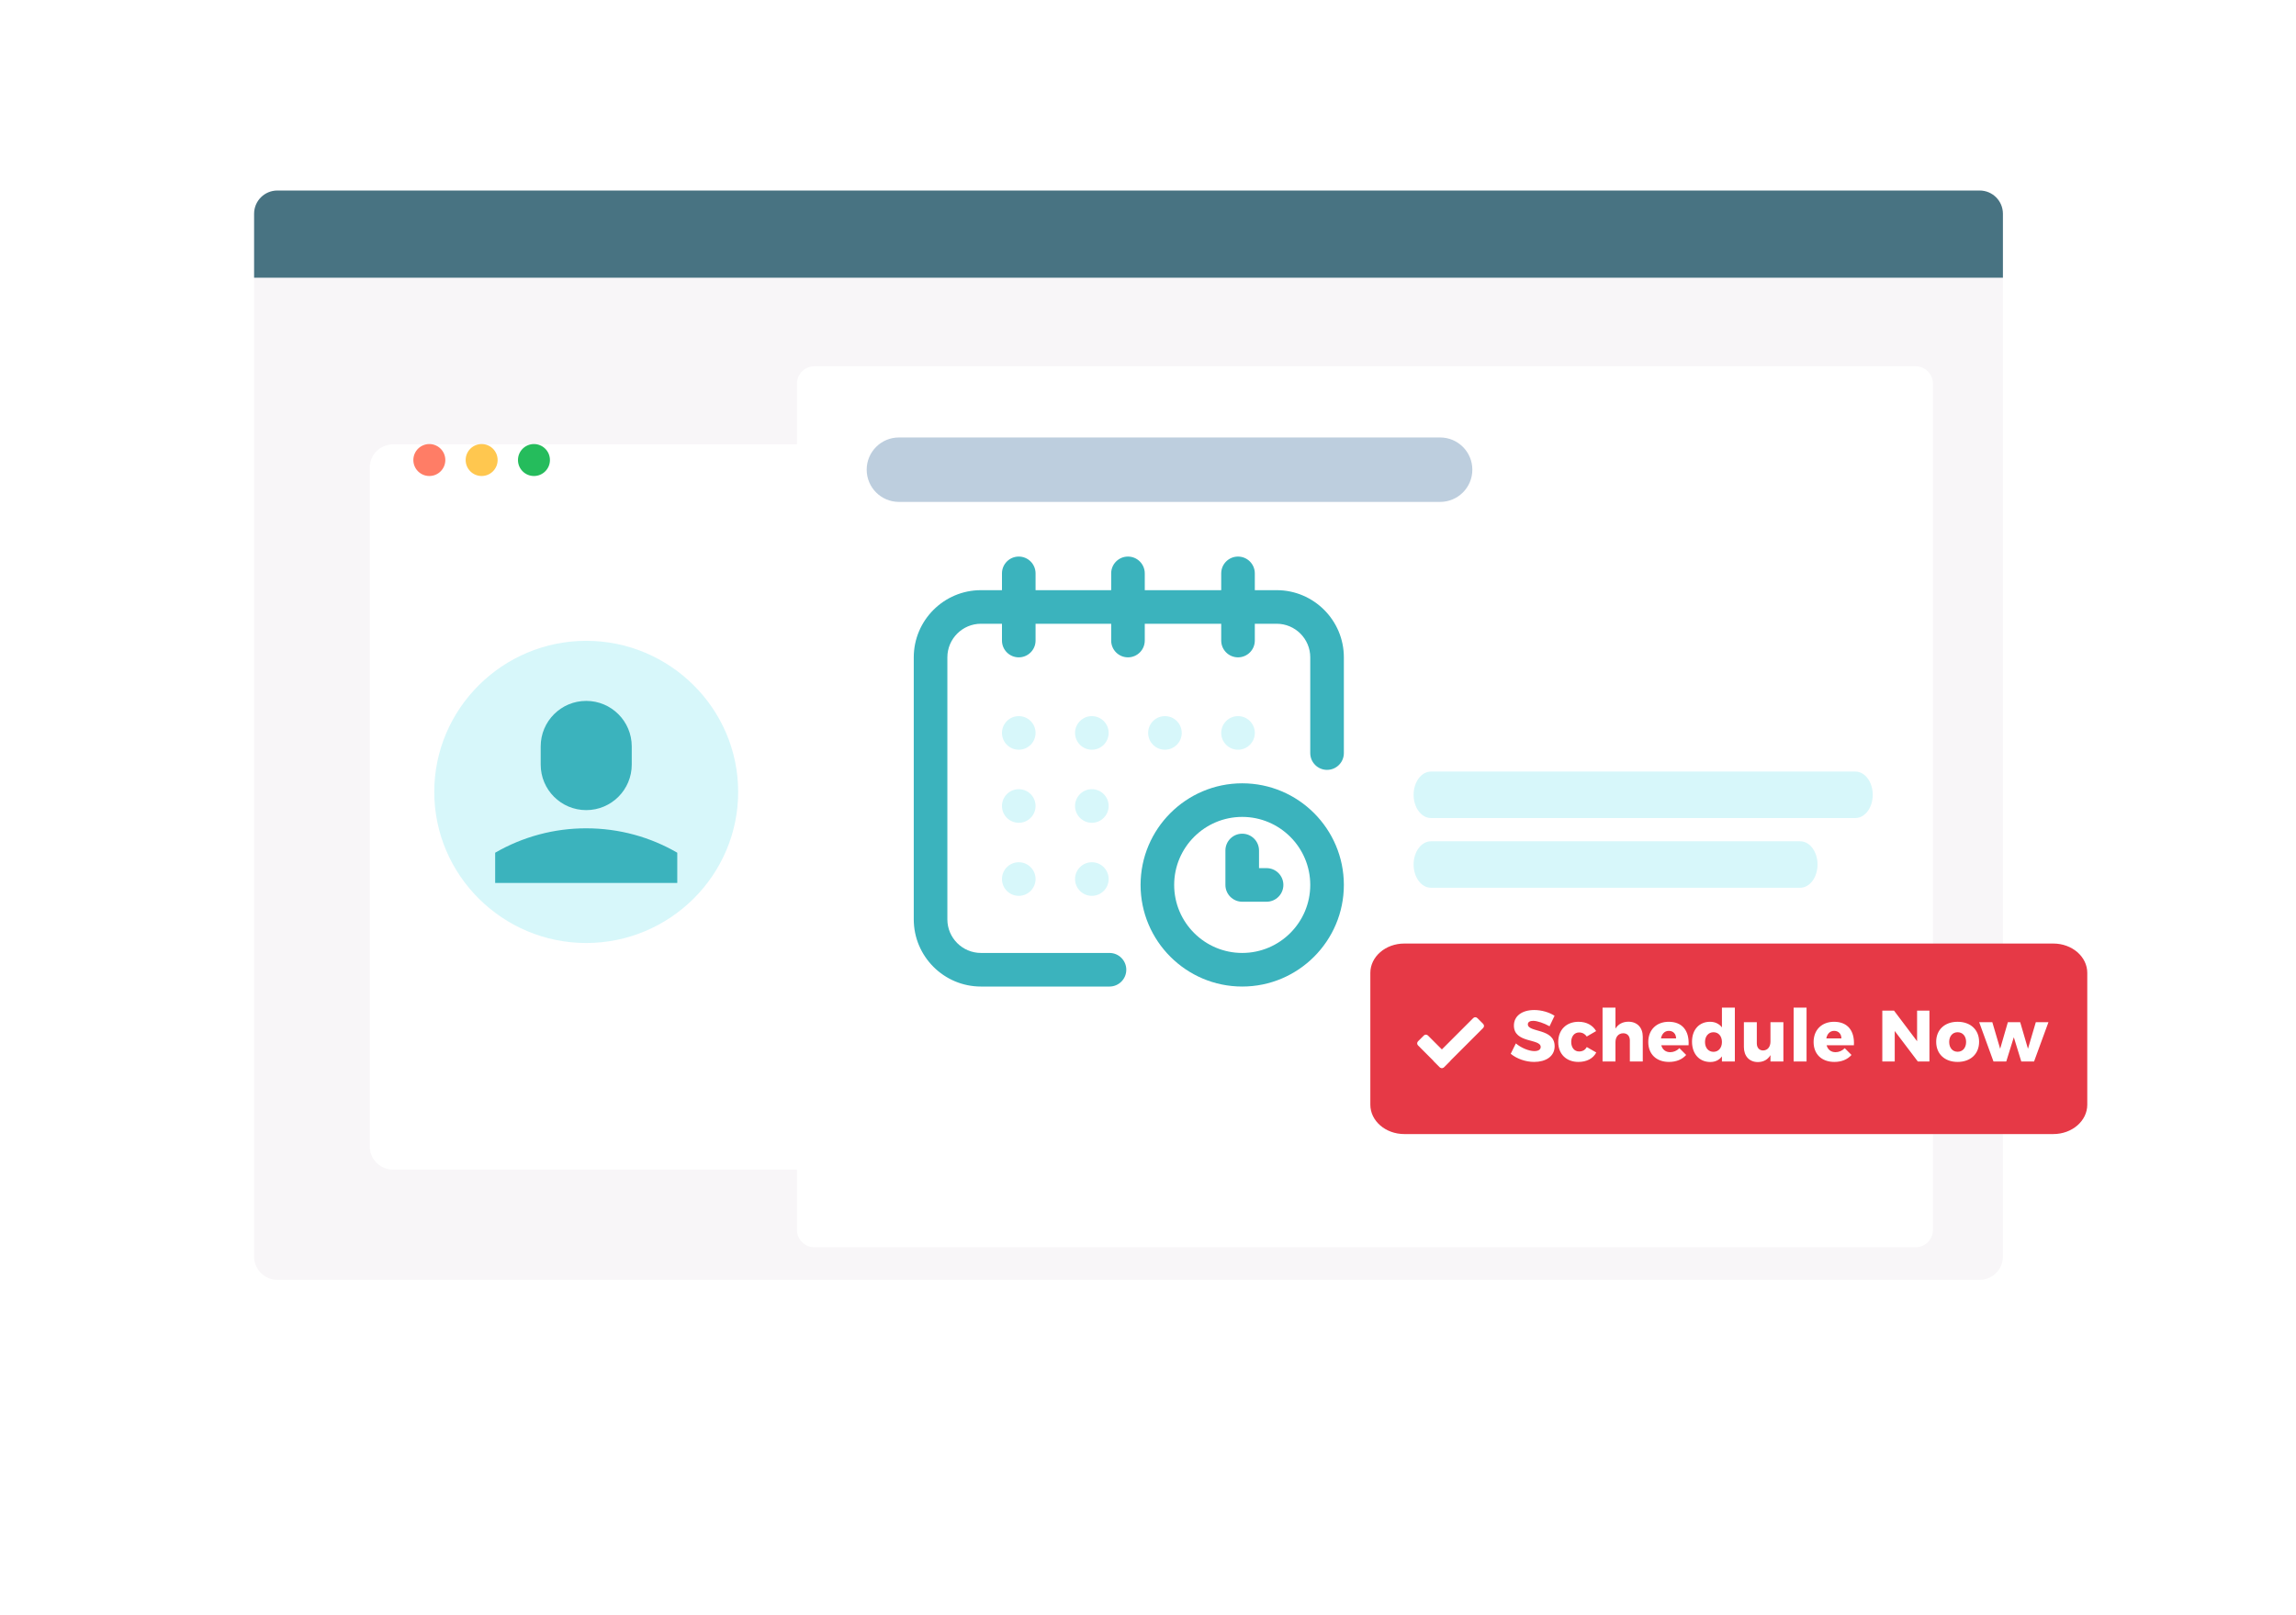 <svg width="253" height="178" viewBox="0 0 253 178" fill="none" xmlns="http://www.w3.org/2000/svg">
<path d="M28 23.562C28 22.147 29.147 21 30.562 21H218.142C219.557 21 220.704 22.147 220.704 23.562V138.504C220.704 139.918 219.557 141.065 218.142 141.065H30.562C29.147 141.065 28 139.918 28 138.504V23.562Z" fill="#F8F6F8"/>
<path d="M28 23.562C28 22.147 29.147 21 30.562 21H218.142C219.557 21 220.704 22.147 220.704 23.562V30.607H28V23.562Z" fill="#487382"/>
<g filter="url(#filter0_d)">
<path d="M40.745 47.539C40.745 46.125 41.892 44.978 43.307 44.978H208.404C209.819 44.978 210.966 46.125 210.966 47.539V122.356C210.966 123.771 209.819 124.918 208.404 124.918H43.307C41.892 124.918 40.745 123.771 40.745 122.356V47.539Z" fill="white"/>
</g>
<g filter="url(#filter1_d)">
<path d="M87.817 38.292C87.817 37.231 88.677 36.371 89.738 36.371H211.075C212.136 36.371 212.996 37.231 212.996 38.292V131.558C212.996 132.619 212.136 133.479 211.075 133.479H89.738C88.677 133.479 87.817 132.619 87.817 131.558V38.292Z" fill="white"/>
</g>
<path d="M95.502 51.771C95.502 49.809 97.092 48.219 99.054 48.219H158.688C160.65 48.219 162.24 49.809 162.24 51.771C162.24 53.732 160.65 55.322 158.688 55.322H99.054C97.092 55.322 95.502 53.732 95.502 51.771Z" fill="#BDCEDE"/>
<path d="M155.767 87.605C155.767 86.191 156.625 85.044 157.684 85.044H204.444C205.503 85.044 206.361 86.191 206.361 87.605C206.361 89.02 205.503 90.167 204.444 90.167H157.684C156.625 90.167 155.767 89.02 155.767 87.605Z" fill="#D7F7FA"/>
<path d="M155.767 95.29C155.767 93.876 156.625 92.729 157.682 92.729H198.362C199.42 92.729 200.277 93.876 200.277 95.29C200.277 96.705 199.42 97.852 198.362 97.852H157.682C156.625 97.852 155.767 96.705 155.767 95.29Z" fill="#D7F7FA"/>
<g clip-path="url(#clip0)">
<path d="M136.419 82.637C137.441 82.637 138.27 81.808 138.27 80.786C138.27 79.763 137.441 78.934 136.419 78.934C135.396 78.934 134.568 79.763 134.568 80.786C134.568 81.808 135.396 82.637 136.419 82.637Z" fill="#D7F7FA"/>
<path d="M140.677 65.05H138.27V63.199C138.27 62.176 137.441 61.347 136.419 61.347C135.396 61.347 134.568 62.176 134.568 63.199V65.05H126.144V63.199C126.144 62.176 125.315 61.347 124.293 61.347C123.271 61.347 122.442 62.176 122.442 63.199V65.05H114.111V63.199C114.111 62.176 113.282 61.347 112.26 61.347C111.237 61.347 110.409 62.176 110.409 63.199V65.05H108.094C104.011 65.05 100.689 68.372 100.689 72.455V101.335C100.689 105.418 104.011 108.74 108.094 108.74H122.257C123.279 108.74 124.108 107.911 124.108 106.888C124.108 105.866 123.279 105.037 122.257 105.037H108.094C106.053 105.037 104.392 103.376 104.392 101.335V72.455C104.392 70.413 106.053 68.752 108.094 68.752H110.409V70.604C110.409 71.626 111.237 72.455 112.26 72.455C113.282 72.455 114.111 71.626 114.111 70.604V68.752H122.442V70.604C122.442 71.626 123.271 72.455 124.293 72.455C125.315 72.455 126.144 71.626 126.144 70.604V68.752H134.568V70.604C134.568 71.626 135.396 72.455 136.419 72.455C137.441 72.455 138.27 71.626 138.27 70.604V68.752H140.677C142.718 68.752 144.379 70.413 144.379 72.455V83.007C144.379 84.03 145.208 84.858 146.23 84.858C147.253 84.858 148.082 84.03 148.082 83.007V72.455C148.082 68.372 144.76 65.05 140.677 65.05Z" fill="#3BB3BD"/>
<path d="M136.882 86.339C130.706 86.339 125.682 91.364 125.682 97.54C125.682 103.715 130.706 108.74 136.882 108.74C143.057 108.74 148.082 103.715 148.082 97.54C148.082 91.364 143.057 86.339 136.882 86.339ZM136.882 105.037C132.748 105.037 129.384 101.674 129.384 97.54C129.384 93.405 132.748 90.042 136.882 90.042C141.016 90.042 144.379 93.405 144.379 97.54C144.379 101.674 141.016 105.037 136.882 105.037Z" fill="#3BB3BD"/>
<path d="M139.566 95.688H138.733V93.745C138.733 92.722 137.904 91.893 136.882 91.893C135.859 91.893 135.03 92.722 135.03 93.745V97.54C135.03 98.562 135.859 99.391 136.882 99.391H139.566C140.588 99.391 141.417 98.562 141.417 97.54C141.417 96.517 140.588 95.688 139.566 95.688Z" fill="#3BB3BD"/>
<path d="M128.366 82.637C129.388 82.637 130.217 81.808 130.217 80.786C130.217 79.763 129.388 78.934 128.366 78.934C127.343 78.934 126.515 79.763 126.515 80.786C126.515 81.808 127.343 82.637 128.366 82.637Z" fill="#D7F7FA"/>
<path d="M120.313 90.69C121.335 90.69 122.164 89.861 122.164 88.839C122.164 87.816 121.335 86.987 120.313 86.987C119.29 86.987 118.462 87.816 118.462 88.839C118.462 89.861 119.29 90.69 120.313 90.69Z" fill="#D7F7FA"/>
<path d="M112.26 82.637C113.282 82.637 114.111 81.808 114.111 80.786C114.111 79.763 113.282 78.934 112.26 78.934C111.237 78.934 110.409 79.763 110.409 80.786C110.409 81.808 111.237 82.637 112.26 82.637Z" fill="#D7F7FA"/>
<path d="M112.26 90.69C113.282 90.69 114.111 89.861 114.111 88.839C114.111 87.816 113.282 86.987 112.26 86.987C111.237 86.987 110.409 87.816 110.409 88.839C110.409 89.861 111.237 90.69 112.26 90.69Z" fill="#D7F7FA"/>
<path d="M112.26 98.743C113.282 98.743 114.111 97.914 114.111 96.891C114.111 95.869 113.282 95.04 112.26 95.04C111.237 95.04 110.409 95.869 110.409 96.891C110.409 97.914 111.237 98.743 112.26 98.743Z" fill="#D7F7FA"/>
<path d="M120.313 98.743C121.335 98.743 122.164 97.914 122.164 96.891C122.164 95.869 121.335 95.04 120.313 95.04C119.29 95.04 118.462 95.869 118.462 96.891C118.462 97.914 119.29 98.743 120.313 98.743Z" fill="#D7F7FA"/>
<path d="M120.313 82.637C121.335 82.637 122.164 81.808 122.164 80.786C122.164 79.763 121.335 78.934 120.313 78.934C119.29 78.934 118.462 79.763 118.462 80.786C118.462 81.808 119.29 82.637 120.313 82.637Z" fill="#D7F7FA"/>
</g>
<path d="M79.171 87.251C79.171 95.21 72.648 101.661 64.601 101.661C56.554 101.661 50.031 95.21 50.031 87.251C50.031 79.293 56.554 72.842 64.601 72.842C72.648 72.842 79.171 79.293 79.171 87.251Z" fill="#3BB3BD"/>
<path d="M49.071 50.706C49.071 51.679 48.282 52.467 47.309 52.467C46.337 52.467 45.548 51.679 45.548 50.706C45.548 49.733 46.337 48.945 47.309 48.945C48.282 48.945 49.071 49.733 49.071 50.706Z" fill="#FF7D66"/>
<path d="M54.834 50.706C54.834 51.679 54.046 52.467 53.073 52.467C52.101 52.467 51.312 51.679 51.312 50.706C51.312 49.733 52.101 48.945 53.073 48.945C54.046 48.945 54.834 49.733 54.834 50.706Z" fill="#FFC74F"/>
<path d="M60.598 50.706C60.598 51.679 59.81 52.467 58.837 52.467C57.865 52.467 57.076 51.679 57.076 50.706C57.076 49.733 57.865 48.945 58.837 48.945C59.81 48.945 60.598 49.733 60.598 50.706Z" fill="#25BC5C"/>
<path d="M230 107.235C230 105.448 228.324 104 226.256 104H154.744C152.676 104 151 105.448 151 107.235V121.765C151 123.552 152.676 125 154.744 125H226.256C228.324 125 230 123.552 230 121.765V107.235Z" fill="#E63946"/>
<path d="M170.748 113.12L171.3 111.96C170.716 111.584 169.884 111.328 169.06 111.328C167.708 111.328 166.82 111.992 166.82 113.04C166.82 115.024 169.772 114.448 169.772 115.4C169.772 115.696 169.5 115.856 169.068 115.856C168.484 115.856 167.612 115.504 167.036 115.008L166.468 116.152C167.14 116.704 168.116 117.048 169.052 117.048C170.3 117.048 171.308 116.464 171.308 115.32C171.308 113.304 168.356 113.832 168.356 112.904C168.356 112.648 168.588 112.52 168.94 112.52C169.404 112.52 170.156 112.784 170.748 113.12ZM174.848 114.248L175.88 113.648C175.504 113 174.816 112.624 173.944 112.624C172.6 112.624 171.704 113.512 171.704 114.856C171.704 116.176 172.592 117.048 173.928 117.048C174.848 117.048 175.552 116.672 175.896 116.008L174.848 115.408C174.672 115.744 174.376 115.896 174 115.896C173.488 115.896 173.136 115.48 173.136 114.848C173.136 114.224 173.488 113.8 174 113.8C174.368 113.8 174.656 113.968 174.848 114.248ZM179.444 112.616C178.812 112.616 178.316 112.88 178.012 113.376V111.064H176.588V117H178.012V114.864C178.012 114.296 178.332 113.896 178.86 113.888C179.316 113.888 179.596 114.192 179.596 114.68V117H181.02V114.272C181.02 113.256 180.396 112.616 179.444 112.616ZM183.882 112.624C182.53 112.624 181.626 113.512 181.626 114.856C181.626 116.176 182.498 117.048 183.914 117.048C184.714 117.048 185.362 116.776 185.802 116.28L185.058 115.536C184.77 115.824 184.41 115.976 184.042 115.976C183.554 115.976 183.194 115.704 183.058 115.216H186.066C186.162 113.64 185.394 112.624 183.882 112.624ZM183.026 114.456C183.122 113.96 183.426 113.624 183.89 113.624C184.37 113.624 184.69 113.96 184.69 114.456H183.026ZM189.742 111.064V113.24C189.438 112.848 188.99 112.624 188.43 112.624C187.238 112.624 186.446 113.496 186.446 114.816C186.446 116.16 187.246 117.056 188.462 117.056C189.006 117.056 189.446 116.84 189.742 116.44V117H191.166V111.064H189.742ZM188.814 115.936C188.254 115.936 187.878 115.496 187.878 114.856C187.878 114.216 188.254 113.776 188.814 113.776C189.366 113.776 189.742 114.208 189.742 114.856C189.742 115.496 189.366 115.936 188.814 115.936ZM195.09 112.672V114.808C195.09 115.376 194.786 115.776 194.282 115.784C193.858 115.784 193.586 115.488 193.586 115V112.672H192.162V115.408C192.162 116.416 192.77 117.064 193.706 117.064C194.322 117.056 194.794 116.8 195.09 116.296V117H196.514V112.672H195.09ZM197.643 111.064V117H199.067V111.064H197.643ZM202.1 112.624C200.748 112.624 199.844 113.512 199.844 114.856C199.844 116.176 200.716 117.048 202.132 117.048C202.932 117.048 203.58 116.776 204.02 116.28L203.276 115.536C202.988 115.824 202.628 115.976 202.26 115.976C201.772 115.976 201.412 115.704 201.276 115.216H204.284C204.38 113.64 203.612 112.624 202.1 112.624ZM201.244 114.456C201.34 113.96 201.644 113.624 202.108 113.624C202.588 113.624 202.908 113.96 202.908 114.456H201.244ZM207.415 111.392V117H208.783V113.64L211.327 117H212.607V111.392H211.247V114.768L208.703 111.392H207.415ZM215.712 112.624C214.288 112.624 213.352 113.504 213.352 114.832C213.352 116.168 214.288 117.048 215.712 117.048C217.136 117.048 218.08 116.168 218.08 114.832C218.08 113.504 217.136 112.624 215.712 112.624ZM215.712 113.776C216.272 113.776 216.648 114.208 216.648 114.848C216.648 115.496 216.272 115.928 215.712 115.928C215.16 115.928 214.784 115.496 214.784 114.848C214.784 114.208 215.16 113.776 215.712 113.776ZM218.089 112.672L219.665 117H221.073L221.905 114.328L222.729 117H224.137L225.721 112.672H224.329L223.465 115.6L222.609 112.672H221.249L220.401 115.6L219.537 112.672H218.089Z" fill="white"/>
<g clip-path="url(#clip1)">
<path d="M158.658 117.632L156.253 115.227C156.129 115.103 156.129 114.902 156.253 114.778L156.896 114.135C157.02 114.011 157.221 114.011 157.345 114.135L159.75 116.54C159.874 116.664 159.874 116.864 159.75 116.988L159.106 117.632C158.982 117.755 158.782 117.755 158.658 117.632Z" fill="url(#paint0_linear)"/>
<path d="M158.014 116.54L162.34 112.214C162.464 112.09 162.665 112.09 162.789 112.214L163.432 112.857C163.556 112.981 163.556 113.182 163.432 113.306L159.106 117.632C158.982 117.756 158.782 117.756 158.658 117.632L158.014 116.988C157.89 116.864 157.89 116.663 158.014 116.54Z" fill="url(#paint1_linear)"/>
</g>
<path d="M47.853 87.287C47.853 78.09 55.399 70.634 64.596 70.634C73.794 70.634 81.339 78.09 81.339 87.287C81.339 96.485 73.794 103.941 64.596 103.941C55.399 103.941 47.853 96.485 47.853 87.287Z" fill="#D7F7FA"/>
<path fill-rule="evenodd" clip-rule="evenodd" d="M64.596 77.255C61.826 77.255 59.58 79.501 59.58 82.271V84.278C59.58 87.048 61.826 89.294 64.596 89.294C67.367 89.294 69.613 87.048 69.613 84.278V82.271C69.613 79.501 67.367 77.255 64.596 77.255ZM64.596 91.301C61.073 91.296 57.612 92.224 54.563 93.99V97.321H74.629V93.99C71.68 92.274 68.249 91.301 64.596 91.301Z" fill="#3BB3BD"/>
<defs>
<filter id="filter0_d" x="0.745" y="8.978" width="250.221" height="159.94" filterUnits="userSpaceOnUse" color-interpolation-filters="sRGB">
<feFlood flood-opacity="0" result="BackgroundImageFix"/>
<feColorMatrix in="SourceAlpha" type="matrix" values="0 0 0 0 0 0 0 0 0 0 0 0 0 0 0 0 0 0 127 0"/>
<feOffset dy="4"/>
<feGaussianBlur stdDeviation="20"/>
<feColorMatrix type="matrix" values="0 0 0 0 0 0 0 0 0 0 0 0 0 0 0 0 0 0 0.07 0"/>
<feBlend mode="normal" in2="BackgroundImageFix" result="effect1_dropShadow"/>
<feBlend mode="normal" in="SourceGraphic" in2="effect1_dropShadow" result="shape"/>
</filter>
<filter id="filter1_d" x="47.817" y="0.371" width="205.179" height="177.109" filterUnits="userSpaceOnUse" color-interpolation-filters="sRGB">
<feFlood flood-opacity="0" result="BackgroundImageFix"/>
<feColorMatrix in="SourceAlpha" type="matrix" values="0 0 0 0 0 0 0 0 0 0 0 0 0 0 0 0 0 0 127 0"/>
<feOffset dy="4"/>
<feGaussianBlur stdDeviation="20"/>
<feColorMatrix type="matrix" values="0 0 0 0 0.904 0 0 0 0 0.904 0 0 0 0 0.904 0 0 0 0.54 0"/>
<feBlend mode="normal" in2="BackgroundImageFix" result="effect1_dropShadow"/>
<feBlend mode="normal" in="SourceGraphic" in2="effect1_dropShadow" result="shape"/>
</filter>
<linearGradient id="paint0_linear" x1="159.401" y1="117.283" x2="156.567" y2="114.449" gradientUnits="userSpaceOnUse">
<stop offset="0.108" stop-color="white"/>
<stop offset="0.433" stop-color="white"/>
</linearGradient>
<linearGradient id="paint1_linear" x1="163.111" y1="112.535" x2="158.336" y2="117.31" gradientUnits="userSpaceOnUse">
<stop stop-color="white"/>
<stop offset="1" stop-color="white"/>
</linearGradient>
<clipPath id="clip0">
<rect width="47.392" height="47.392" fill="white" transform="translate(100.689 61.347)"/>
</clipPath>
<clipPath id="clip1">
<rect width="7.685" height="7.685" fill="white" transform="translate(156 111)"/>
</clipPath>
</defs>
</svg>
